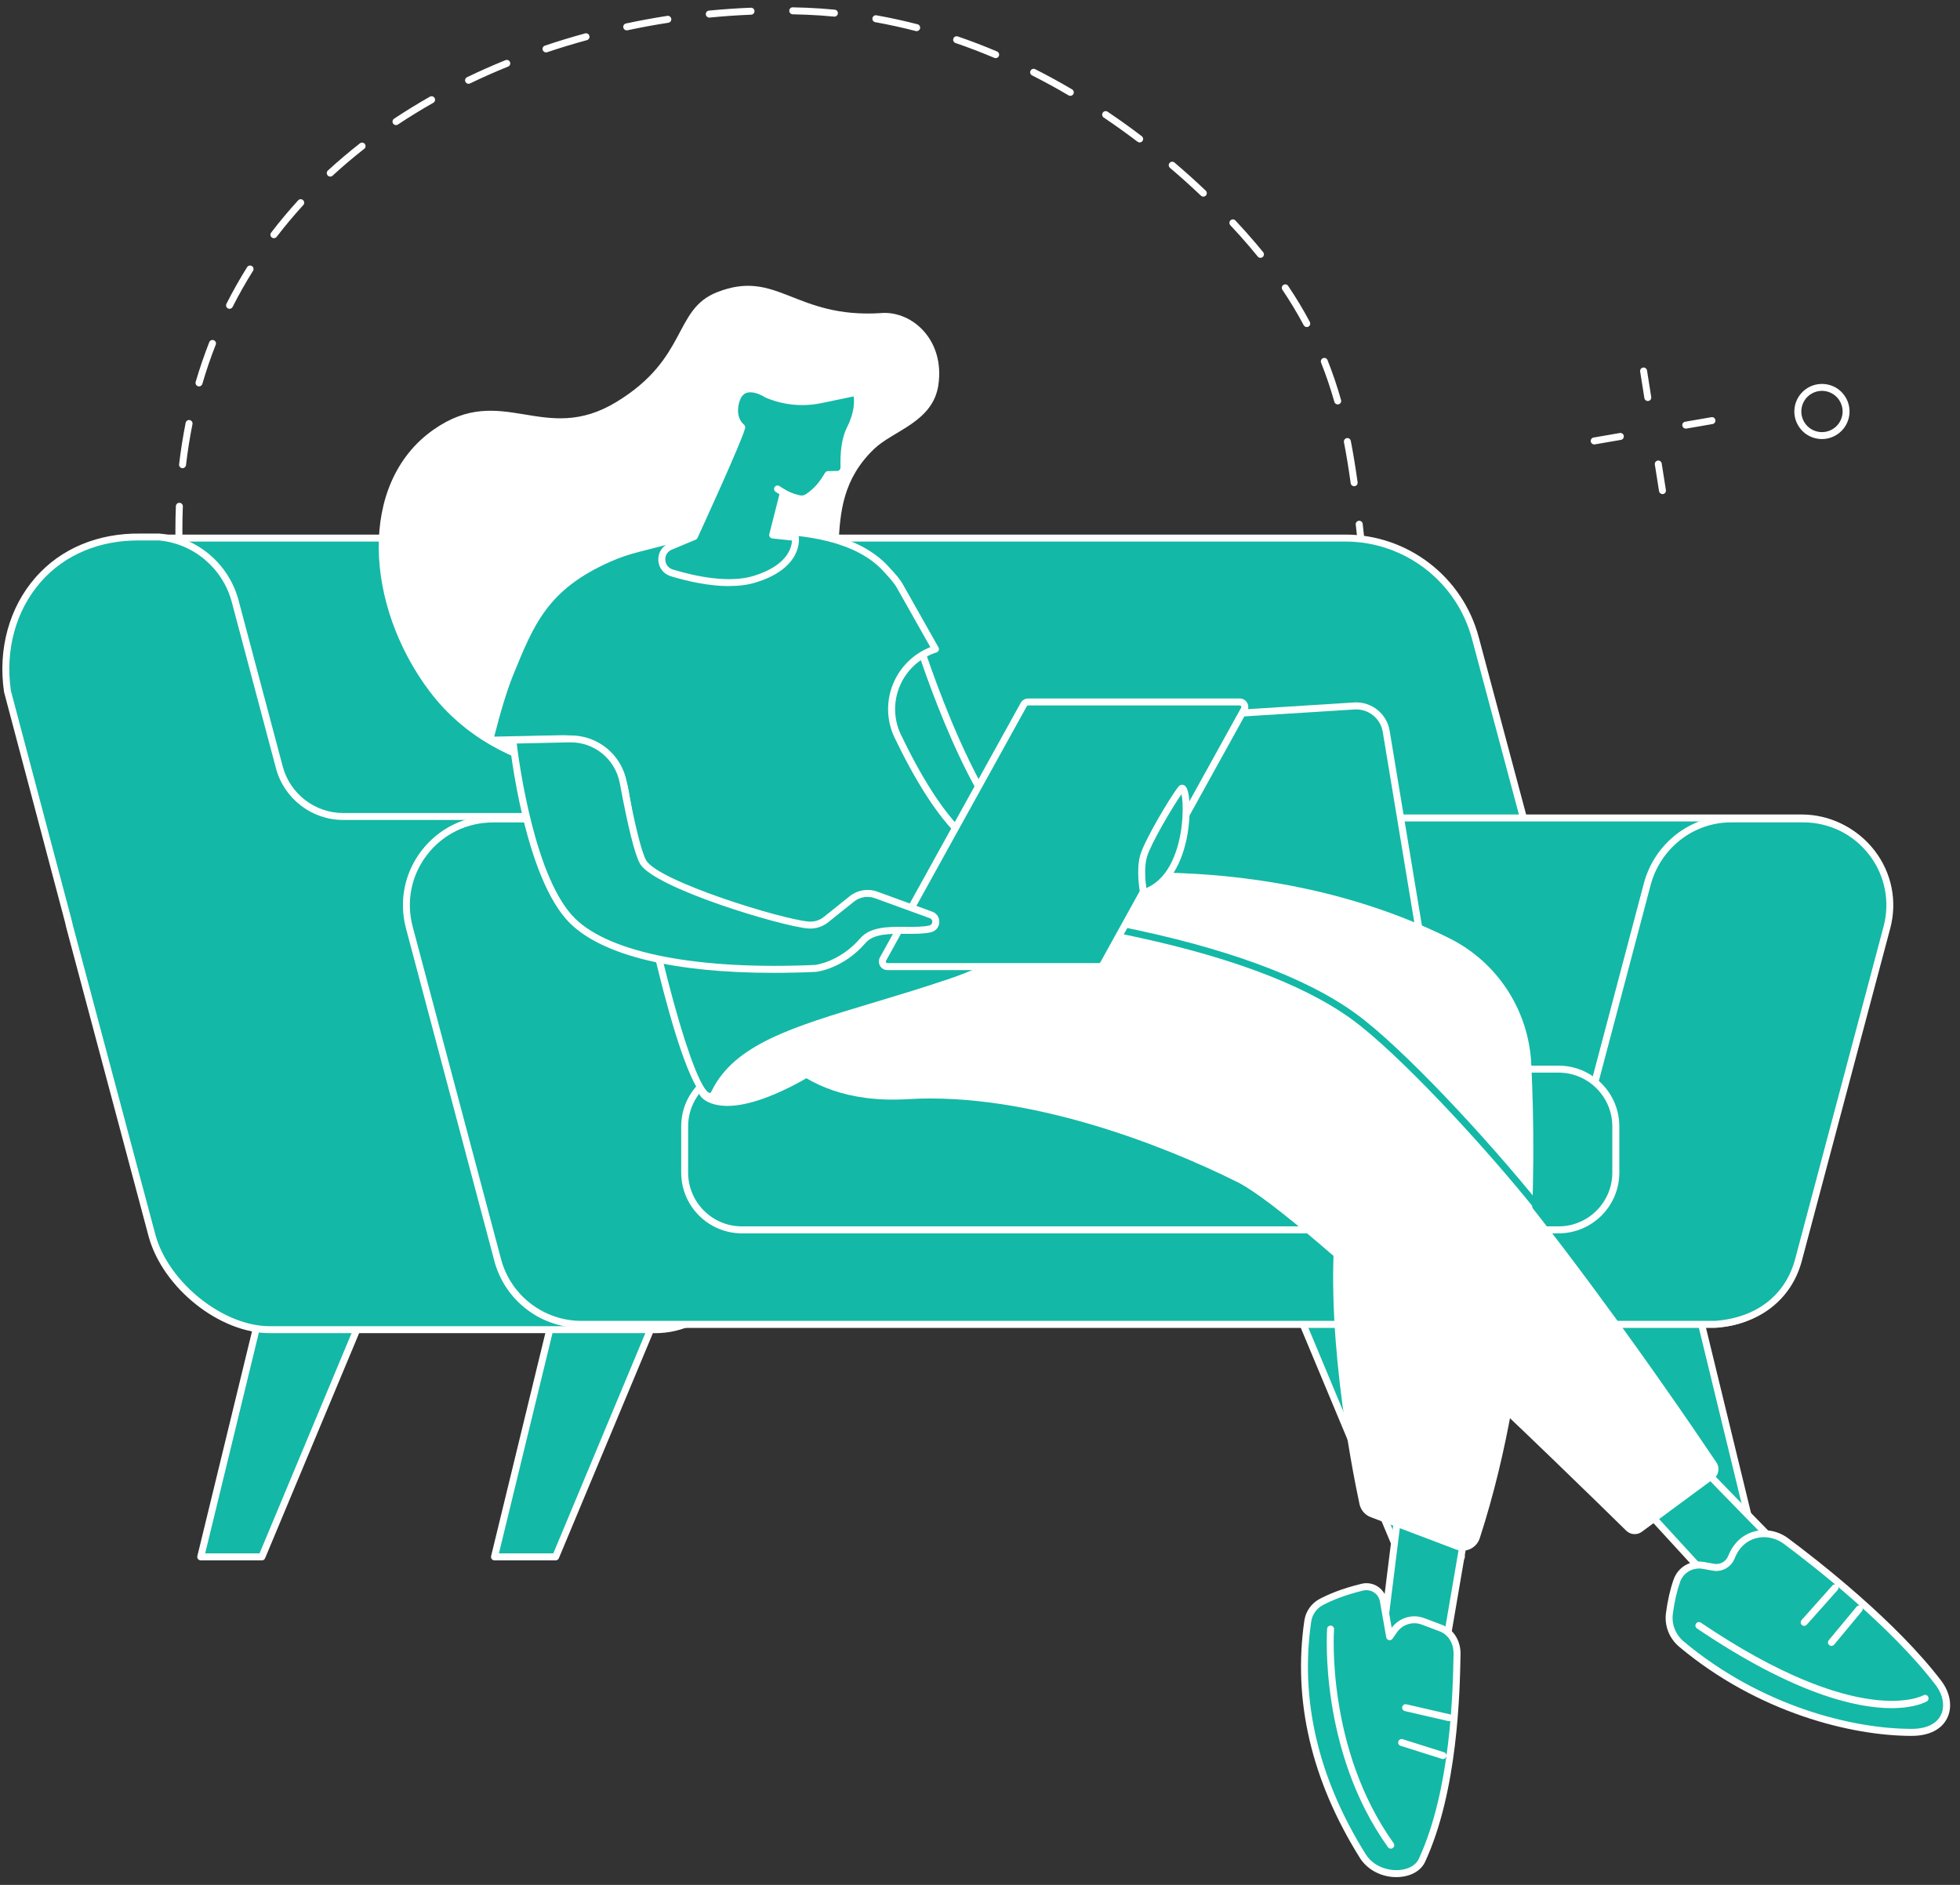 <svg width="130" height="125" viewBox="0 0 130 125" fill="none" xmlns="http://www.w3.org/2000/svg">
<rect x="0" y="0" width="130" height="125" fill="#333333" stroke="none"/>
<path d="M109.292 26.595C109.181 26.595 109.083 26.515 109.065 26.401L108.786 24.639C108.765 24.512 108.853 24.393 108.977 24.375C109.101 24.355 109.223 24.442 109.241 24.567L109.52 26.329C109.54 26.455 109.453 26.574 109.329 26.592C109.316 26.592 109.305 26.595 109.292 26.595Z" fill="white"/>
<path d="M110.267 32.767C110.155 32.767 110.057 32.687 110.039 32.574L109.76 30.809C109.739 30.682 109.827 30.563 109.951 30.545C110.075 30.525 110.197 30.61 110.215 30.736L110.494 32.501C110.515 32.628 110.427 32.747 110.303 32.765C110.29 32.765 110.279 32.767 110.267 32.767Z" fill="white"/>
<path d="M111.811 28.424C111.7 28.424 111.605 28.344 111.584 28.233C111.563 28.106 111.646 27.987 111.773 27.967L113.509 27.667C113.636 27.644 113.754 27.729 113.775 27.856C113.796 27.982 113.713 28.101 113.587 28.122L111.85 28.422C111.837 28.422 111.824 28.424 111.811 28.424Z" fill="white"/>
<path d="M105.737 29.473C105.626 29.473 105.53 29.393 105.51 29.282C105.489 29.155 105.572 29.036 105.698 29.016L107.435 28.716C107.561 28.695 107.68 28.778 107.701 28.905C107.721 29.031 107.639 29.15 107.512 29.171L105.776 29.471C105.763 29.471 105.75 29.473 105.737 29.473Z" fill="white"/>
<path d="M120.844 29.117C120.749 29.117 120.651 29.109 120.55 29.093C120.067 29.016 119.643 28.755 119.359 28.36C119.072 27.964 118.958 27.479 119.036 26.998C119.196 26.003 120.136 25.324 121.136 25.484C121.619 25.561 122.043 25.822 122.327 26.218C122.614 26.613 122.728 27.099 122.65 27.579C122.506 28.476 121.725 29.117 120.844 29.117ZM120.844 25.921C120.185 25.921 119.602 26.398 119.493 27.07C119.434 27.429 119.521 27.791 119.733 28.088C119.948 28.385 120.263 28.579 120.625 28.639C121.371 28.76 122.074 28.251 122.196 27.507C122.255 27.148 122.167 26.786 121.955 26.489C121.741 26.192 121.426 25.998 121.064 25.939C120.989 25.926 120.917 25.921 120.844 25.921Z" fill="white"/>
<path d="M107.499 77.963C107.432 77.963 107.365 77.934 107.321 77.877C106.74 77.164 106.164 76.43 105.603 75.691C105.525 75.591 105.546 75.446 105.647 75.368C105.748 75.291 105.892 75.312 105.97 75.412C106.525 76.146 107.101 76.877 107.678 77.585C107.758 77.683 107.742 77.831 107.644 77.911C107.6 77.947 107.548 77.963 107.499 77.963ZM104.148 73.549C104.076 73.549 104.004 73.516 103.96 73.451C103.427 72.699 102.9 71.927 102.391 71.157C102.322 71.051 102.35 70.906 102.456 70.837C102.562 70.767 102.707 70.795 102.776 70.901C103.283 71.668 103.807 72.436 104.337 73.183C104.412 73.286 104.386 73.431 104.283 73.505C104.241 73.534 104.195 73.547 104.148 73.547V73.549ZM101.097 68.924C101.019 68.924 100.944 68.886 100.9 68.813C100.417 68.028 99.942 67.222 99.485 66.421C99.423 66.31 99.459 66.168 99.57 66.106C99.681 66.044 99.823 66.082 99.885 66.191C100.34 66.987 100.813 67.788 101.293 68.57C101.36 68.679 101.327 68.821 101.218 68.888C101.18 68.912 101.138 68.922 101.097 68.922V68.924ZM98.353 64.108C98.27 64.108 98.19 64.064 98.149 63.984C97.717 63.163 97.296 62.328 96.896 61.501C96.841 61.385 96.888 61.248 97.004 61.194C97.118 61.14 97.257 61.186 97.312 61.302C97.71 62.124 98.128 62.953 98.557 63.77C98.616 63.884 98.573 64.023 98.461 64.083C98.428 64.101 98.389 64.108 98.353 64.108ZM95.94 59.117C95.852 59.117 95.766 59.065 95.728 58.98C95.353 58.127 94.991 57.264 94.653 56.414C94.606 56.295 94.663 56.161 94.782 56.114C94.901 56.068 95.035 56.125 95.082 56.243C95.415 57.086 95.774 57.944 96.149 58.794C96.201 58.91 96.149 59.047 96.03 59.099C95.999 59.111 95.968 59.119 95.937 59.119L95.94 59.117ZM93.898 53.962C93.803 53.962 93.715 53.903 93.681 53.807C93.374 52.931 93.085 52.042 92.821 51.164C92.785 51.042 92.855 50.913 92.976 50.877C93.097 50.841 93.227 50.908 93.263 51.032C93.526 51.903 93.813 52.786 94.118 53.654C94.159 53.776 94.097 53.908 93.976 53.949C93.95 53.957 93.924 53.962 93.898 53.962ZM92.302 48.66C92.198 48.66 92.105 48.59 92.077 48.484C91.852 47.598 91.645 46.686 91.457 45.774C91.431 45.65 91.511 45.526 91.638 45.5C91.764 45.474 91.886 45.554 91.912 45.681C92.098 46.585 92.304 47.49 92.526 48.371C92.558 48.495 92.483 48.619 92.359 48.652C92.341 48.657 92.32 48.66 92.302 48.66ZM91.183 43.237C91.072 43.237 90.974 43.157 90.956 43.043C90.814 42.17 90.682 41.273 90.552 40.297C90.537 40.17 90.625 40.054 90.751 40.038C90.878 40.023 90.994 40.111 91.01 40.237C91.136 41.209 91.268 42.102 91.41 42.971C91.431 43.097 91.346 43.216 91.219 43.237C91.206 43.237 91.193 43.239 91.18 43.239L91.183 43.237ZM12.396 42.092C12.285 42.092 12.187 42.01 12.169 41.896C12.027 40.968 11.911 40.038 11.825 39.131C11.813 39.005 11.906 38.891 12.035 38.881C12.159 38.865 12.275 38.961 12.285 39.09C12.371 39.986 12.484 40.906 12.626 41.826C12.647 41.953 12.559 42.069 12.433 42.09C12.42 42.09 12.409 42.092 12.396 42.092ZM90.454 37.746C90.338 37.746 90.237 37.658 90.224 37.542C90.175 37.098 90.126 36.661 90.08 36.227C90.028 35.741 89.974 35.263 89.922 34.791C89.907 34.664 90 34.55 90.126 34.535C90.253 34.522 90.367 34.612 90.382 34.739C90.436 35.214 90.488 35.692 90.54 36.178C90.586 36.612 90.635 37.049 90.684 37.493C90.7 37.62 90.607 37.733 90.48 37.749C90.472 37.749 90.462 37.749 90.454 37.749V37.746ZM11.882 36.576C11.758 36.576 11.655 36.478 11.652 36.351C11.639 35.943 11.634 35.532 11.634 35.132C11.634 34.607 11.645 34.08 11.665 33.566C11.67 33.439 11.776 33.341 11.906 33.344C12.032 33.349 12.133 33.457 12.128 33.584C12.107 34.093 12.097 34.612 12.097 35.132C12.097 35.527 12.102 35.935 12.115 36.338C12.117 36.465 12.019 36.573 11.89 36.576H11.882ZM89.814 32.245C89.7 32.245 89.602 32.163 89.586 32.047C89.447 31.047 89.302 30.155 89.139 29.326C89.116 29.202 89.196 29.08 89.323 29.055C89.449 29.029 89.568 29.111 89.594 29.238C89.757 30.075 89.904 30.974 90.046 31.982C90.064 32.109 89.976 32.225 89.85 32.243C89.839 32.243 89.829 32.243 89.819 32.243L89.814 32.245ZM12.11 31.047C12.11 31.047 12.092 31.047 12.081 31.047C11.955 31.031 11.864 30.918 11.88 30.791C11.988 29.863 12.136 28.938 12.314 28.039C12.34 27.915 12.461 27.832 12.585 27.858C12.709 27.884 12.792 28.006 12.766 28.13C12.588 29.016 12.443 29.928 12.337 30.845C12.324 30.961 12.223 31.049 12.107 31.049L12.11 31.047ZM88.726 26.82C88.625 26.82 88.532 26.752 88.504 26.652C88.245 25.742 87.958 24.892 87.623 24.052C87.576 23.934 87.633 23.799 87.752 23.753C87.871 23.704 88.005 23.763 88.051 23.882C88.392 24.737 88.684 25.6 88.948 26.528C88.982 26.649 88.912 26.778 88.788 26.812C88.767 26.817 88.746 26.82 88.726 26.82ZM13.2 25.626C13.179 25.626 13.156 25.623 13.135 25.616C13.014 25.579 12.942 25.45 12.978 25.329C13.239 24.435 13.544 23.549 13.88 22.691C13.926 22.572 14.06 22.515 14.179 22.562C14.298 22.608 14.358 22.742 14.309 22.861C13.975 23.706 13.678 24.579 13.42 25.461C13.391 25.561 13.298 25.626 13.197 25.626H13.2ZM86.674 21.688C86.592 21.688 86.511 21.644 86.47 21.567C86.049 20.776 85.574 19.986 85.057 19.218C84.984 19.112 85.013 18.968 85.119 18.898C85.225 18.826 85.37 18.854 85.439 18.96C85.966 19.743 86.45 20.546 86.876 21.35C86.935 21.463 86.894 21.603 86.78 21.663C86.747 21.68 86.708 21.688 86.672 21.688H86.674ZM15.226 20.482C15.19 20.482 15.156 20.474 15.122 20.456C15.009 20.399 14.962 20.259 15.019 20.146C15.438 19.319 15.898 18.503 16.391 17.717C16.458 17.608 16.6 17.578 16.709 17.645C16.817 17.712 16.848 17.854 16.781 17.962C16.295 18.735 15.841 19.539 15.43 20.352C15.389 20.433 15.308 20.479 15.223 20.479L15.226 20.482ZM83.6 17.097C83.532 17.097 83.465 17.069 83.421 17.012C83.253 16.805 83.08 16.596 82.902 16.386C82.489 15.901 82.065 15.428 81.605 14.937C81.517 14.844 81.522 14.697 81.615 14.611C81.708 14.524 81.856 14.529 81.941 14.622C82.406 15.118 82.835 15.598 83.253 16.089C83.434 16.301 83.61 16.513 83.781 16.722C83.861 16.82 83.845 16.968 83.747 17.048C83.703 17.081 83.654 17.099 83.602 17.099L83.6 17.097ZM18.166 15.797C18.117 15.797 18.068 15.782 18.026 15.751C17.926 15.673 17.905 15.529 17.983 15.428C18.543 14.694 19.145 13.976 19.776 13.286C19.861 13.193 20.008 13.185 20.101 13.273C20.194 13.358 20.202 13.505 20.117 13.598C19.497 14.275 18.902 14.986 18.349 15.707C18.303 15.766 18.236 15.797 18.166 15.797ZM79.814 13.04C79.758 13.04 79.701 13.02 79.654 12.976C78.993 12.348 78.3 11.725 77.6 11.131C77.502 11.048 77.492 10.904 77.574 10.806C77.657 10.707 77.802 10.697 77.9 10.78C78.608 11.382 79.305 12.007 79.972 12.643C80.065 12.73 80.068 12.878 79.98 12.968C79.933 13.017 79.874 13.04 79.812 13.04H79.814ZM21.905 11.71C21.843 11.71 21.781 11.684 21.734 11.635C21.649 11.542 21.654 11.395 21.747 11.309C22.422 10.689 23.137 10.082 23.873 9.506C23.974 9.428 24.119 9.446 24.197 9.545C24.274 9.645 24.259 9.79 24.158 9.87C23.429 10.439 22.724 11.038 22.06 11.65C22.016 11.692 21.959 11.712 21.905 11.712V11.71ZM75.59 9.446C75.541 9.446 75.492 9.431 75.451 9.4C74.714 8.842 73.96 8.302 73.205 7.793C73.099 7.721 73.071 7.578 73.143 7.472C73.216 7.367 73.358 7.338 73.464 7.41C74.226 7.922 74.988 8.467 75.73 9.033C75.83 9.111 75.851 9.255 75.773 9.356C75.727 9.415 75.66 9.446 75.59 9.446ZM26.266 8.297C26.191 8.297 26.119 8.261 26.072 8.193C26.003 8.087 26.031 7.943 26.137 7.873C26.899 7.367 27.698 6.876 28.511 6.413C28.622 6.351 28.765 6.39 28.827 6.501C28.889 6.612 28.85 6.754 28.739 6.816C27.935 7.274 27.145 7.757 26.393 8.258C26.354 8.284 26.31 8.297 26.266 8.297ZM70.988 6.354C70.95 6.354 70.908 6.343 70.872 6.323C70.074 5.852 69.26 5.408 68.454 5C68.34 4.943 68.293 4.803 68.353 4.69C68.41 4.576 68.549 4.53 68.663 4.589C69.479 5.002 70.304 5.452 71.107 5.927C71.218 5.992 71.254 6.134 71.19 6.243C71.146 6.315 71.071 6.356 70.991 6.356L70.988 6.354ZM31.08 5.558C30.994 5.558 30.912 5.509 30.87 5.426C30.816 5.312 30.863 5.173 30.979 5.119C31.803 4.721 32.661 4.341 33.526 3.99C33.645 3.94 33.78 4 33.826 4.116C33.875 4.235 33.818 4.369 33.7 4.416C32.842 4.762 31.994 5.139 31.178 5.532C31.147 5.548 31.111 5.555 31.077 5.555L31.08 5.558ZM66.04 3.855C66.009 3.855 65.981 3.85 65.95 3.837C65.1 3.478 64.234 3.145 63.377 2.853C63.255 2.811 63.191 2.68 63.232 2.561C63.273 2.439 63.405 2.375 63.524 2.416C64.392 2.713 65.268 3.046 66.128 3.413C66.245 3.462 66.301 3.599 66.25 3.716C66.213 3.804 66.126 3.858 66.038 3.858L66.04 3.855ZM36.216 3.475C36.12 3.475 36.03 3.413 35.996 3.318C35.955 3.196 36.02 3.067 36.141 3.026C37.014 2.734 37.911 2.46 38.808 2.215C38.929 2.181 39.058 2.253 39.092 2.377C39.125 2.501 39.053 2.628 38.929 2.662C38.04 2.904 37.151 3.173 36.286 3.465C36.263 3.473 36.237 3.478 36.211 3.478L36.216 3.475ZM60.801 2.067C60.782 2.067 60.762 2.067 60.741 2.059C59.852 1.83 58.948 1.631 58.051 1.47C57.925 1.447 57.842 1.328 57.865 1.202C57.889 1.075 58.008 0.992 58.134 1.016C59.041 1.176 59.958 1.377 60.857 1.61C60.981 1.641 61.054 1.768 61.023 1.892C60.997 1.995 60.901 2.065 60.801 2.065V2.067ZM41.567 2.013C41.461 2.013 41.366 1.938 41.342 1.83C41.316 1.706 41.397 1.581 41.521 1.556C42.425 1.364 43.345 1.194 44.259 1.052C44.386 1.031 44.502 1.119 44.523 1.246C44.544 1.372 44.456 1.488 44.329 1.509C43.422 1.649 42.51 1.817 41.614 2.008C41.598 2.01 41.58 2.013 41.565 2.013H41.567ZM47.045 1.166C46.928 1.166 46.828 1.078 46.815 0.956C46.802 0.83 46.895 0.716 47.021 0.703C47.946 0.613 48.882 0.548 49.801 0.512C49.931 0.504 50.037 0.605 50.042 0.734C50.047 0.861 49.949 0.969 49.82 0.974C48.907 1.01 47.983 1.075 47.065 1.166C47.058 1.166 47.05 1.166 47.042 1.166H47.045ZM55.349 1.101C55.349 1.101 55.333 1.101 55.326 1.101C54.724 1.044 54.109 1 53.502 0.977C53.194 0.964 52.886 0.956 52.577 0.948C52.45 0.946 52.346 0.84 52.349 0.713C52.352 0.587 52.452 0.478 52.584 0.486C52.897 0.491 53.209 0.501 53.517 0.514C54.132 0.54 54.755 0.582 55.367 0.641C55.493 0.654 55.587 0.765 55.574 0.894C55.563 1.013 55.462 1.103 55.344 1.103L55.349 1.101Z" fill="white"/>
<path d="M36.854 103.25H32.798L36.906 86.362H43.911L36.854 103.25Z" fill="#14B8A6"/>
<path d="M36.854 103.48H32.798C32.728 103.48 32.661 103.446 32.617 103.392C32.573 103.335 32.557 103.263 32.573 103.195L36.681 86.308C36.707 86.205 36.8 86.132 36.906 86.132H43.91C43.988 86.132 44.06 86.171 44.102 86.236C44.146 86.3 44.153 86.38 44.122 86.453L37.066 103.34C37.03 103.425 36.947 103.482 36.852 103.482L36.854 103.48ZM33.092 103.017H36.699L43.562 86.592H37.087L33.092 103.017Z" fill="white"/>
<path d="M17.37 103.25H13.313L17.422 86.362H24.426L17.37 103.25Z" fill="#14B8A6"/>
<path d="M17.37 103.48H13.314C13.244 103.48 13.177 103.446 13.133 103.392C13.089 103.335 13.073 103.263 13.089 103.195L17.197 86.308C17.223 86.205 17.316 86.132 17.422 86.132H24.426C24.504 86.132 24.576 86.171 24.618 86.236C24.662 86.3 24.669 86.38 24.638 86.453L17.582 103.34C17.546 103.425 17.463 103.482 17.368 103.482L17.37 103.48ZM13.608 103.017H17.215L24.078 86.592H17.603L13.608 103.017Z" fill="white"/>
<path d="M92.875 103.25H96.932L92.823 86.362H85.819L92.875 103.25Z" fill="#14B8A6"/>
<path d="M96.932 103.48H92.875C92.782 103.48 92.697 103.423 92.661 103.338L85.605 86.45C85.573 86.378 85.584 86.298 85.625 86.233C85.669 86.168 85.741 86.13 85.816 86.13H92.821C92.927 86.13 93.02 86.202 93.046 86.305L97.154 103.193C97.169 103.263 97.154 103.335 97.11 103.389C97.066 103.446 96.999 103.477 96.929 103.477L96.932 103.48ZM93.03 103.017H96.637L92.643 86.592H86.168L93.03 103.017Z" fill="white"/>
<path d="M112.556 103.25H116.612L112.504 86.362H105.5L112.556 103.25Z" fill="#14B8A6"/>
<path d="M116.612 103.48H112.556C112.463 103.48 112.377 103.423 112.341 103.338L105.285 86.45C105.254 86.378 105.264 86.298 105.306 86.233C105.35 86.168 105.422 86.13 105.497 86.13H112.501C112.607 86.13 112.7 86.202 112.726 86.305L116.834 103.193C116.85 103.263 116.834 103.335 116.79 103.389C116.747 103.446 116.679 103.477 116.61 103.477L116.612 103.48ZM112.711 103.017H116.318L112.323 86.592H105.848L112.711 103.017Z" fill="white"/>
<path d="M98.34 87.602H18.825C14.779 87.602 11.239 84.882 10.2 80.97L1.095 46.898C-0.408 41.234 3.664 35.684 9.523 35.684H89.232C93.278 35.684 96.818 38.405 97.857 42.317L106.965 76.391C108.468 82.055 104.2 87.605 98.34 87.605V87.602Z" fill="#14B8A6"/>
<path d="M98.34 87.835H18.825C14.681 87.835 11.043 85.037 9.978 81.032L0.873 46.957C0.121 44.128 0.695 41.198 2.444 38.922C4.139 36.718 6.72 35.452 9.523 35.452H89.232C93.377 35.452 97.015 38.25 98.079 42.255L107.187 76.329C107.923 79.099 107.344 81.99 105.598 84.262C103.851 86.533 101.205 87.835 98.34 87.835ZM9.523 35.914C6.865 35.914 4.418 37.113 2.811 39.203C1.15 41.366 0.604 44.149 1.32 46.839L10.428 80.913C11.438 84.716 14.893 87.373 18.828 87.373H98.34C101.061 87.373 103.572 86.135 105.231 83.98C106.89 81.823 107.44 79.079 106.74 76.448L97.632 42.374C96.622 38.571 93.167 35.914 89.232 35.914H9.523Z" fill="white"/>
<path d="M82.137 87.799H113.625C116.23 87.799 118.509 86.047 119.178 83.528L125.04 61.463C126.009 57.817 123.26 54.241 119.488 54.241H88C85.395 54.241 83.116 55.993 82.447 58.512L76.585 80.577C75.616 84.223 78.365 87.799 82.137 87.799Z" fill="#14B8A6"/>
<path d="M113.625 88.031H82.137C80.267 88.031 78.541 87.181 77.399 85.698C76.259 84.215 75.879 82.329 76.36 80.52L82.222 58.455C82.918 55.84 85.292 54.014 87.997 54.014H119.485C121.356 54.014 123.082 54.864 124.224 56.347C125.363 57.83 125.743 59.716 125.263 61.525L119.4 83.59C118.705 86.205 116.331 88.031 113.625 88.031ZM88.002 54.474C85.506 54.474 83.315 56.158 82.672 58.571L76.809 80.637C76.365 82.306 76.716 84.045 77.768 85.414C78.82 86.781 80.414 87.566 82.14 87.566H113.628C116.124 87.566 118.315 85.882 118.958 83.469L124.821 61.403C125.265 59.734 124.914 57.993 123.862 56.626C122.811 55.259 121.217 54.474 119.491 54.474H88.002Z" fill="white"/>
<path d="M48.985 80.936L42.774 58.476C42.105 55.959 39.826 54.148 37.221 54.148H22.762C20.776 54.148 19.034 52.81 18.525 50.89L15.595 39.87C14.973 37.522 12.947 35.827 10.565 35.615H9.327C3.162 35.511 -0.287 40.56 0.496 45.854L4.539 61.122C4.563 61.235 4.588 61.352 4.619 61.465L10.089 81.97C11.037 85.368 14.787 88.181 17.882 88.181H43.433C47.205 88.181 49.954 84.585 48.985 80.939V80.936Z" fill="#14B8A6"/>
<path d="M43.433 88.411H17.884C14.564 88.411 10.818 85.43 9.867 82.032L4.397 61.525C4.366 61.406 4.338 61.287 4.315 61.168L0.274 45.914C0.274 45.914 0.268 45.898 0.268 45.888C-0.15 43.048 0.612 40.278 2.364 38.284C4.046 36.367 6.524 35.341 9.332 35.385H10.567C13.073 35.604 15.177 37.385 15.823 39.811L18.753 50.831C19.236 52.647 20.887 53.918 22.768 53.918H37.226C39.924 53.918 42.298 55.768 43.001 58.419L49.212 80.88C49.693 82.693 49.313 84.587 48.169 86.078C47.027 87.561 45.303 88.414 43.438 88.414L43.433 88.411ZM0.723 45.808L4.764 61.062C4.79 61.186 4.816 61.295 4.844 61.406L10.314 81.91C11.198 85.07 14.805 87.949 17.884 87.949H43.435C45.156 87.949 46.748 87.163 47.799 85.794C48.856 84.419 49.207 82.67 48.766 80.998L42.554 58.538C41.903 56.088 39.712 54.378 37.224 54.378H22.765C20.675 54.378 18.84 52.967 18.303 50.947L15.373 39.927C14.779 37.687 12.838 36.046 10.544 35.842H9.327C6.65 35.798 4.302 36.772 2.71 38.586C1.051 40.475 0.328 43.105 0.723 45.805V45.808Z" fill="white"/>
<path d="M119.599 54.311H114.806C112.202 54.311 109.923 56.127 109.254 58.644L103.195 81.556H49.135L43.048 58.644C42.379 56.127 40.1 54.311 37.495 54.311H32.702C28.93 54.311 26.181 57.864 27.15 61.509L33.012 83.567C33.682 86.083 35.961 87.83 38.565 87.83H113.737C116.548 87.633 118.62 86.073 119.289 83.556L125.152 61.512C126.121 57.866 123.372 54.311 119.599 54.311Z" fill="#14B8A6"/>
<path d="M38.565 88.062C35.857 88.062 33.483 86.238 32.79 83.629L26.928 61.571C26.45 59.768 26.824 57.889 27.959 56.414C29.098 54.933 30.826 54.083 32.702 54.083H37.495C40.19 54.083 42.567 55.936 43.27 58.589L49.311 81.329H103.014L109.029 58.589C109.734 55.936 112.109 54.083 114.804 54.083H119.597C121.472 54.083 123.201 54.933 124.34 56.414C125.475 57.889 125.852 59.77 125.371 61.574L119.509 83.618C118.824 86.197 116.669 87.858 113.75 88.062H38.565ZM32.702 54.543C30.971 54.543 29.374 55.326 28.323 56.693C27.276 58.052 26.93 59.786 27.372 61.45L33.234 83.507C33.875 85.915 36.066 87.597 38.565 87.597H113.737C116.475 87.406 118.424 85.91 119.067 83.494L124.929 61.45C125.371 59.786 125.025 58.052 123.979 56.69C122.927 55.324 121.333 54.538 119.602 54.538H114.809C112.323 54.538 110.13 56.249 109.479 58.7L103.42 81.613C103.394 81.714 103.301 81.786 103.197 81.786H49.135C49.029 81.786 48.939 81.717 48.913 81.616L42.825 58.703C42.174 56.251 39.983 54.541 37.495 54.541H32.702V54.543Z" fill="white"/>
<path d="M103.376 70.904H49.205C47.11 70.904 45.412 72.602 45.412 74.697V77.769C45.412 79.864 47.11 81.562 49.205 81.562H103.376C105.471 81.562 107.169 79.864 107.169 77.769V74.697C107.169 72.602 105.471 70.904 103.376 70.904Z" fill="#14B8A6"/>
<path d="M103.376 81.792H49.207C46.988 81.792 45.182 79.986 45.182 77.766V74.697C45.182 72.477 46.988 70.671 49.207 70.671H103.378C105.598 70.671 107.404 72.477 107.404 74.697V77.766C107.404 79.986 105.598 81.792 103.378 81.792H103.376ZM49.205 71.134C47.241 71.134 45.642 72.733 45.642 74.697V77.766C45.642 79.73 47.241 81.329 49.205 81.329H103.376C105.339 81.329 106.939 79.73 106.939 77.766V74.697C106.939 72.733 105.339 71.134 103.376 71.134H49.207H49.205Z" fill="white"/>
<path d="M72.409 47.919L89.86 46.818C90.881 46.769 91.775 47.492 91.943 48.5L95.294 68.731C95.498 69.966 94.539 71.085 93.286 71.072L75.073 70.821C74.076 70.811 73.236 70.072 73.102 69.082L70.513 50.203C70.353 49.032 71.229 47.975 72.409 47.919Z" fill="#14B8A6"/>
<path d="M93.307 71.299C93.307 71.299 93.291 71.299 93.284 71.299L75.071 71.048C73.967 71.035 73.022 70.204 72.872 69.111L70.283 50.231C70.198 49.608 70.379 48.975 70.779 48.492C71.18 48.009 71.769 47.715 72.397 47.684L89.847 46.583C90.981 46.529 91.981 47.332 92.17 48.456L95.521 68.687C95.63 69.343 95.444 70.007 95.012 70.513C94.586 71.012 93.966 71.296 93.309 71.296L93.307 71.299ZM72.42 48.148C71.916 48.174 71.459 48.402 71.136 48.789C70.813 49.179 70.673 49.668 70.74 50.169L73.329 69.049C73.448 69.917 74.2 70.578 75.076 70.588L93.289 70.839C93.289 70.839 93.302 70.839 93.307 70.839C93.829 70.839 94.32 70.614 94.658 70.216C95.002 69.816 95.149 69.286 95.064 68.767L91.713 48.536C91.565 47.645 90.775 47.007 89.868 47.048L72.417 48.148H72.42Z" fill="white"/>
<path d="M76.019 68.1C75.903 68.1 75.804 68.015 75.789 67.896L73.755 50.567C73.74 50.44 73.83 50.327 73.957 50.311C74.081 50.293 74.197 50.386 74.213 50.513L76.246 67.842C76.262 67.969 76.171 68.082 76.045 68.098C76.034 68.098 76.026 68.098 76.016 68.098L76.019 68.1Z" fill="white"/>
<path d="M47.518 71.511C47.391 71.511 47.288 71.407 47.288 71.281C47.288 71.154 47.391 71.048 47.518 71.048L75.781 70.929C75.908 70.929 76.011 71.033 76.011 71.159C76.011 71.286 75.908 71.392 75.781 71.392L47.518 71.511Z" fill="white"/>
<path d="M112.067 96.434C112.14 96.63 119.839 104.433 119.839 104.433L115.106 106.601L108.876 99.805L112.067 96.431V96.434Z" fill="#14B8A6"/>
<path d="M115.106 106.833C115.041 106.833 114.979 106.807 114.935 106.758L108.706 99.963C108.623 99.873 108.626 99.736 108.706 99.648L111.897 96.273C111.951 96.217 112.034 96.191 112.111 96.206C112.176 96.219 112.233 96.261 112.266 96.317C112.522 96.659 117.023 101.25 120.002 104.27C120.054 104.325 120.079 104.399 120.064 104.474C120.051 104.549 120.002 104.611 119.932 104.642L115.199 106.81C115.168 106.823 115.134 106.831 115.103 106.831L115.106 106.833ZM109.191 99.811L115.163 106.322L119.444 104.361C114.121 98.966 112.54 97.304 112.062 96.775L109.191 99.808V99.811Z" fill="white"/>
<path d="M114.842 103.268C115.005 102.847 115.302 102.361 115.842 102.033C116.653 101.537 117.697 101.635 118.459 102.203C120.366 103.622 125.547 107.647 128.57 111.608C129.639 113.009 129.161 114.89 126.802 114.89C122.935 114.89 116.749 113.404 111.532 109.043C110.933 108.541 110.623 107.771 110.726 106.999C110.809 106.366 110.959 105.575 111.225 104.821C111.478 104.102 112.225 103.681 112.977 103.816L113.651 103.937C114.158 104.027 114.656 103.748 114.842 103.268Z" fill="#14B8A6"/>
<path d="M126.8 115.119C122.759 115.119 116.589 113.569 111.385 109.218C110.716 108.66 110.385 107.818 110.499 106.965C110.607 106.138 110.778 105.389 111.008 104.741C111.3 103.914 112.145 103.428 113.018 103.586L113.692 103.707C114.088 103.779 114.48 103.557 114.628 103.18C114.855 102.596 115.235 102.128 115.723 101.831C116.589 101.304 117.744 101.376 118.599 102.012C120.65 103.539 125.746 107.518 128.756 111.463C129.36 112.257 129.513 113.207 129.148 113.944C128.774 114.701 127.942 115.117 126.805 115.117H126.802L126.8 115.119ZM112.687 104.02C112.132 104.02 111.631 104.361 111.439 104.896C111.222 105.513 111.057 106.229 110.954 107.025C110.863 107.717 111.134 108.404 111.68 108.862C116.788 113.133 122.839 114.654 126.8 114.654H126.802C127.753 114.654 128.438 114.329 128.73 113.74C129.014 113.164 128.882 112.399 128.384 111.745C125.407 107.846 120.353 103.901 118.317 102.384C117.612 101.86 116.664 101.795 115.958 102.227C115.55 102.475 115.248 102.852 115.054 103.348C114.827 103.929 114.217 104.273 113.605 104.162L112.93 104.04C112.847 104.025 112.765 104.017 112.685 104.017L112.687 104.02Z" fill="white"/>
<path d="M125.456 113.28C123.154 113.28 119.033 112.373 112.553 107.993C112.447 107.921 112.419 107.779 112.491 107.673C112.563 107.567 112.705 107.539 112.811 107.611C123.356 114.734 127.526 112.453 127.567 112.43C127.676 112.365 127.818 112.401 127.882 112.512C127.947 112.621 127.911 112.763 127.802 112.828C127.733 112.869 127.004 113.28 125.456 113.28Z" fill="white"/>
<path d="M121.475 109.154C121.423 109.154 121.371 109.135 121.327 109.099C121.229 109.017 121.216 108.872 121.296 108.774L123.139 106.554C123.221 106.456 123.366 106.443 123.464 106.523C123.562 106.606 123.575 106.751 123.495 106.849L121.653 109.068C121.606 109.123 121.542 109.151 121.475 109.151V109.154Z" fill="white"/>
<path d="M119.664 107.823C119.609 107.823 119.555 107.805 119.511 107.764C119.416 107.678 119.408 107.534 119.493 107.438L121.532 105.149C121.617 105.053 121.762 105.045 121.857 105.131C121.953 105.216 121.961 105.361 121.875 105.456L119.837 107.745C119.79 107.797 119.728 107.823 119.664 107.823Z" fill="white"/>
<path d="M97.174 101.64L95.479 111.543L91.666 108.955L92.846 99.459L97.174 101.64Z" fill="#14B8A6"/>
<path d="M95.479 111.776C95.433 111.776 95.389 111.763 95.35 111.737L91.537 109.148C91.464 109.099 91.425 109.014 91.438 108.929L92.619 99.433C92.629 99.359 92.673 99.294 92.741 99.258C92.808 99.222 92.885 99.222 92.953 99.258L97.28 101.438C97.371 101.485 97.422 101.583 97.404 101.684L95.709 111.587C95.696 111.665 95.645 111.73 95.572 111.761C95.544 111.773 95.513 111.779 95.482 111.779L95.479 111.776ZM91.911 108.843L95.311 111.151L96.918 101.769L93.035 99.813L91.911 108.843Z" fill="white"/>
<path d="M96.645 109.701C96.585 112.758 96.381 118.907 94.314 123.375C93.759 124.573 91.343 124.617 90.382 123.077C88.377 119.866 85.739 114.368 86.741 107.503C86.819 106.965 87.149 106.497 87.627 106.244C88.188 105.947 89.082 105.562 90.366 105.255C91.004 105.102 91.643 105.521 91.756 106.169L92.175 108.546L92.459 108.133C92.885 107.51 93.681 107.26 94.386 107.526C94.766 107.668 95.188 107.825 95.567 107.97C96.278 108.236 96.655 108.944 96.642 109.704L96.645 109.701Z" fill="#14B8A6"/>
<path d="M92.609 124.486C91.619 124.486 90.684 123.995 90.188 123.199C86.976 118.057 85.741 112.766 86.514 107.469C86.602 106.862 86.979 106.327 87.521 106.04C88.056 105.756 88.976 105.35 90.314 105.03C90.686 104.942 91.066 105.009 91.387 105.218C91.702 105.425 91.921 105.758 91.986 106.13L92.306 107.952C92.803 107.278 93.681 107.014 94.469 107.311L95.65 107.756C96.409 108.042 96.89 108.81 96.872 109.709C96.826 112.187 96.699 118.768 94.521 123.473C94.252 124.054 93.606 124.431 92.792 124.48C92.73 124.483 92.668 124.486 92.606 124.486H92.609ZM90.635 105.454C90.565 105.454 90.493 105.461 90.42 105.479C89.129 105.789 88.247 106.177 87.736 106.448C87.322 106.668 87.036 107.074 86.969 107.536C86.211 112.722 87.426 117.907 90.575 122.956C91.108 123.809 92.09 124.062 92.764 124.02C93.407 123.979 93.906 123.703 94.102 123.279C96.239 118.659 96.363 112.151 96.409 109.699C96.422 108.986 96.068 108.404 95.484 108.185L94.304 107.74C93.697 107.51 93.014 107.727 92.648 108.262L92.363 108.675C92.309 108.753 92.216 108.789 92.123 108.771C92.033 108.75 91.96 108.678 91.945 108.585L91.526 106.208C91.482 105.957 91.34 105.743 91.128 105.603C90.978 105.505 90.805 105.454 90.63 105.454H90.635Z" fill="white"/>
<path d="M92.247 122.597C92.175 122.597 92.105 122.563 92.058 122.501C87.454 116.07 88.017 108.097 88.023 108.017C88.033 107.89 88.144 107.797 88.271 107.805C88.397 107.815 88.493 107.926 88.483 108.053C88.477 108.13 87.93 115.941 92.433 122.232C92.508 122.336 92.485 122.481 92.379 122.555C92.338 122.584 92.291 122.599 92.245 122.599L92.247 122.597Z" fill="white"/>
<path d="M96.123 114.145C96.105 114.145 96.089 114.145 96.071 114.14L93.177 113.474C93.053 113.445 92.976 113.321 93.004 113.197C93.033 113.073 93.157 112.996 93.281 113.024L96.174 113.691C96.299 113.719 96.376 113.843 96.347 113.967C96.322 114.073 96.229 114.145 96.123 114.145Z" fill="white"/>
<path d="M95.709 116.654C95.686 116.654 95.663 116.652 95.64 116.644L92.896 115.778C92.774 115.739 92.707 115.61 92.746 115.489C92.785 115.367 92.914 115.3 93.035 115.339L95.779 116.205C95.901 116.243 95.968 116.372 95.929 116.494C95.898 116.592 95.808 116.657 95.709 116.657V116.654Z" fill="white"/>
<path d="M69.908 58.297C69.908 58.297 83.455 55.933 96.12 62.217C99.311 63.801 101.391 66.992 101.564 70.552C101.91 77.616 101.864 90.569 98.146 102.012C97.934 102.663 97.221 103.004 96.58 102.761L90.916 100.614C90.537 100.469 90.255 100.144 90.17 99.746C89.622 97.18 87.713 87.406 88.702 80.19C89.849 71.813 62.66 64.478 62.66 64.478L69.91 58.297H69.908Z" fill="white"/>
<path d="M113.651 98.077L108.899 101.583C108.582 101.818 108.142 101.787 107.861 101.511C104.649 98.351 86.514 80.611 82.088 78.402C77.228 75.973 68.2 72.41 60.201 72.893C52.204 73.376 50.215 67.912 50.215 67.912L61.221 59.92C61.221 59.92 81.083 61.083 89.795 67.413C97.66 73.131 111.274 93.152 113.845 96.987C114.085 97.343 114 97.824 113.654 98.079L113.651 98.077Z" fill="white"/>
<path d="M101.991 80.28C101.923 80.28 101.856 80.252 101.81 80.195C98.226 75.74 92.699 69.808 89.658 67.596C86.359 65.199 81.085 63.266 73.983 61.853C73.859 61.827 73.776 61.705 73.802 61.581C73.828 61.457 73.949 61.375 74.073 61.401C81.24 62.827 86.576 64.788 89.93 67.224C93.004 69.459 98.567 75.428 102.171 79.905C102.251 80.006 102.236 80.151 102.135 80.231C102.091 80.264 102.042 80.283 101.991 80.283V80.28Z" fill="#14B8A6"/>
<path d="M57.452 45.565C57.452 45.565 62.485 60.395 68.022 61.953C73.559 63.511 77.417 58.804 77.394 53.941L75.51 53.319C75.51 53.319 73.577 58.3 69.27 57.003C64.96 55.706 60.834 42.304 60.834 42.304L57.452 45.565Z" fill="#14B8A6"/>
<path d="M70.151 62.491C69.482 62.491 68.751 62.398 67.96 62.176C62.369 60.602 57.442 46.249 57.232 45.64C57.204 45.554 57.227 45.461 57.292 45.399L60.674 42.139C60.731 42.082 60.813 42.061 60.891 42.082C60.968 42.102 61.031 42.162 61.054 42.237C61.095 42.369 65.193 55.538 69.335 56.783C73.386 58.003 75.218 53.43 75.293 53.236C75.337 53.122 75.463 53.063 75.58 53.102L77.463 53.724C77.556 53.755 77.621 53.843 77.621 53.941C77.636 56.773 76.362 59.509 74.298 61.08C73.373 61.783 71.986 62.491 70.146 62.491H70.151ZM57.721 45.629C58.248 47.13 63.01 60.303 68.087 61.731C70.862 62.512 72.849 61.61 74.024 60.713C75.934 59.259 77.127 56.739 77.163 54.109L75.639 53.605C75.205 54.548 73.153 58.414 69.206 57.228C65.177 56.016 61.434 44.924 60.728 42.733L57.721 45.632V45.629Z" fill="white"/>
<path d="M54.078 71.144C54.078 71.144 49.355 74.242 46.962 73.082C44.569 71.922 49.109 68.013 50.37 67.94C51.631 67.865 54.078 71.144 54.078 71.144Z" fill="white"/>
<path d="M58.475 20.758C60.511 20.624 62.681 22.551 62.237 25.543C61.875 27.987 59.258 28.546 57.977 29.773C53.835 33.742 57.188 38.612 53.884 42.63C50.737 46.456 46.6 43.371 40.464 47.585C35.632 50.903 52.639 46.554 46.549 49.983C41.688 52.719 33.005 51.838 28.491 45.846C24.199 40.149 23.7 32.023 28.77 28.483C33.328 25.3 36.077 29.592 40.903 26.646C45.662 23.742 44.642 20.52 47.567 19.376C51.566 17.807 52.703 21.143 58.47 20.761L58.475 20.758Z" fill="white"/>
<path d="M32.485 49.086C32.849 47.593 33.35 45.844 33.816 44.702C35.247 41.183 36.216 38.893 40.389 37.038C41.014 36.762 41.665 36.545 42.327 36.377L44.815 35.741C44.815 35.741 55.049 33.592 58.788 37.757C59.09 38.095 59.477 38.477 59.71 38.911L62.043 43.045L62.017 43.053C59.625 43.839 58.452 46.547 59.539 48.82C60.79 51.432 62.552 54.505 64.425 55.864C65.017 56.292 69.862 58.703 69.862 58.703C69.862 58.703 70.82 62.527 62.909 65.178C54.997 67.829 49.316 68.589 47.422 72.428C46.3 74.702 43.221 63.199 41.471 52.502C41.135 50.443 39.34 48.947 37.255 48.991L32.485 49.092V49.086Z" fill="#14B8A6"/>
<path d="M47.094 72.947C47.068 72.947 47.042 72.947 47.019 72.942C45.313 72.686 42.567 60.615 41.247 52.538C40.934 50.632 39.265 49.218 37.345 49.218C37.317 49.218 37.291 49.218 37.263 49.218L32.493 49.319C32.423 49.319 32.353 49.288 32.307 49.234C32.263 49.177 32.245 49.105 32.263 49.035C32.692 47.278 33.196 45.627 33.604 44.617C34.991 41.206 35.991 38.744 40.298 36.829C40.906 36.56 41.551 36.338 42.272 36.155L44.761 35.519C45.195 35.429 55.178 33.39 58.961 37.604C59.013 37.661 59.064 37.718 59.118 37.777C59.395 38.077 59.708 38.418 59.914 38.803L62.247 42.932C62.281 42.991 62.286 43.064 62.263 43.128C62.237 43.193 62.185 43.242 62.121 43.265L62.095 43.273C61.012 43.627 60.134 44.433 59.687 45.48C59.242 46.521 59.266 47.702 59.754 48.719C60.914 51.141 62.689 54.313 64.568 55.678C65.022 56.008 68.301 57.667 69.973 58.496C70.032 58.527 70.079 58.582 70.094 58.646C70.136 58.812 71.011 62.708 62.989 65.395C61.209 65.992 59.506 66.504 58.005 66.953C52.812 68.514 49.06 69.64 47.634 72.529C47.468 72.865 47.262 72.947 47.096 72.947H47.094ZM37.343 48.756C39.49 48.756 41.353 50.334 41.701 52.463C43.484 63.375 46.104 72.34 47.086 72.485C47.109 72.495 47.158 72.441 47.215 72.325C48.729 69.258 52.563 68.105 57.868 66.511C59.367 66.062 61.064 65.55 62.837 64.956C69.715 62.651 69.72 59.452 69.655 58.853C68.921 58.486 64.849 56.453 64.291 56.047C62.335 54.629 60.516 51.386 59.333 48.916C58.788 47.779 58.762 46.459 59.258 45.296C59.726 44.203 60.609 43.348 61.707 42.916L59.509 39.023C59.325 38.684 59.033 38.366 58.777 38.085C58.721 38.025 58.666 37.966 58.615 37.907C55.008 33.891 44.962 35.943 44.861 35.964L42.383 36.599C41.686 36.777 41.066 36.989 40.482 37.25C36.345 39.087 35.425 41.356 34.028 44.79C33.648 45.722 33.188 47.226 32.78 48.851L37.247 48.758C37.278 48.758 37.309 48.758 37.34 48.758L37.343 48.756Z" fill="white"/>
<path d="M72.893 64.101H58.86C58.605 64.101 58.442 63.827 58.566 63.602L67.901 46.725C67.96 46.619 68.074 46.552 68.195 46.552H82.228C82.484 46.552 82.647 46.826 82.522 47.05L73.187 63.928C73.128 64.033 73.014 64.101 72.893 64.101Z" fill="#14B8A6"/>
<path d="M72.893 64.333H58.86C58.656 64.333 58.475 64.23 58.372 64.054C58.269 63.878 58.266 63.669 58.364 63.491L67.699 46.614C67.8 46.433 67.989 46.322 68.195 46.322H82.228C82.432 46.322 82.613 46.425 82.716 46.601C82.819 46.776 82.822 46.986 82.724 47.164L73.389 64.041C73.288 64.222 73.099 64.333 72.893 64.333ZM68.195 46.784C68.156 46.784 68.12 46.805 68.102 46.839L58.767 63.716C58.741 63.762 58.757 63.801 58.767 63.819C58.778 63.84 58.806 63.871 58.858 63.871H72.89C72.929 63.871 72.965 63.85 72.983 63.816L82.318 46.939C82.344 46.893 82.328 46.854 82.318 46.836C82.308 46.815 82.279 46.784 82.228 46.784H68.195Z" fill="white"/>
<path d="M75.848 59.199C75.848 59.199 75.569 57.745 75.848 56.773C76.127 55.802 77.85 52.916 78.344 52.311C78.837 51.706 79.253 58.158 75.848 59.199Z" fill="#14B8A6"/>
<path d="M75.848 59.432C75.807 59.432 75.766 59.422 75.73 59.398C75.673 59.365 75.634 59.308 75.621 59.243C75.608 59.181 75.337 57.721 75.626 56.711C75.908 55.729 77.641 52.807 78.166 52.166C78.275 52.035 78.414 52.024 78.51 52.06C78.895 52.205 78.92 53.308 78.9 53.954C78.832 56.176 78.013 58.781 75.915 59.422C75.892 59.429 75.872 59.432 75.848 59.432ZM78.365 52.667C77.74 53.554 76.308 56.001 76.07 56.838C75.879 57.504 75.97 58.434 76.032 58.889C77.132 58.429 77.711 57.326 78.006 56.448C78.52 54.928 78.494 53.275 78.365 52.667Z" fill="white"/>
<path d="M61.749 60.677L58.103 59.352C57.561 59.155 56.956 59.254 56.507 59.615L54.783 60.995C54.455 61.259 54.036 61.385 53.618 61.349C51.786 61.199 43.474 58.633 42.65 57.163C42.242 56.437 41.722 53.962 41.343 51.916C41.025 50.2 39.511 48.97 37.767 49.006L34.01 49.089C34.01 49.089 34.968 58.15 37.991 61.091C40.34 63.375 45.931 64.586 54.073 64.225C54.073 64.225 55.775 64.059 57.23 62.38C58.157 61.308 60.367 61.902 61.69 61.602C62.16 61.496 62.199 60.843 61.746 60.677H61.749Z" fill="#14B8A6"/>
<path d="M51.313 64.517C44.753 64.517 40.022 63.382 37.834 61.253C34.785 58.287 33.821 49.484 33.782 49.11C33.775 49.045 33.795 48.98 33.839 48.931C33.883 48.882 33.942 48.854 34.007 48.854L37.764 48.771C37.792 48.771 37.821 48.771 37.849 48.771C39.678 48.771 41.236 50.063 41.572 51.869C42.089 54.657 42.546 56.497 42.854 57.047C43.632 58.432 51.827 60.967 53.638 61.114C54.003 61.145 54.357 61.036 54.641 60.809L56.364 59.429C56.873 59.021 57.571 58.907 58.186 59.13L61.831 60.458C62.136 60.569 62.32 60.848 62.299 61.173C62.279 61.496 62.061 61.752 61.746 61.824C61.258 61.935 60.684 61.933 60.077 61.928C59.031 61.92 57.946 61.912 57.413 62.53C55.917 64.258 54.178 64.447 54.103 64.452C53.142 64.496 52.212 64.517 51.316 64.517H51.313ZM34.271 49.311C34.451 50.784 35.503 58.342 38.154 60.923C40.513 63.217 46.313 64.336 54.065 63.992C54.067 63.992 55.687 63.811 57.057 62.227C57.731 61.45 58.92 61.458 60.075 61.465C60.656 61.47 61.204 61.473 61.638 61.375C61.808 61.336 61.829 61.189 61.834 61.145C61.837 61.101 61.834 60.954 61.669 60.892L58.023 59.564C57.56 59.396 57.033 59.481 56.648 59.788L54.925 61.168C54.55 61.468 54.078 61.612 53.597 61.574C51.809 61.426 43.35 58.882 42.446 57.272C42.102 56.662 41.655 54.871 41.112 51.952C40.813 50.34 39.412 49.192 37.769 49.231L34.265 49.309L34.271 49.311Z" fill="white"/>
<path d="M46.05 35.576C46.05 35.576 49.016 29.137 49.194 28.331C49.194 28.331 48.577 27.894 48.75 26.876C49.075 24.941 50.879 26.158 50.879 26.158L51.062 26.228C52.132 26.641 53.3 26.734 54.424 26.502L56.783 26.011C56.783 26.011 57.147 26.902 56.385 28.429C56.023 29.158 55.956 30.049 55.974 30.995C55.979 31.243 55.78 31.45 55.53 31.455L54.915 31.468C54.504 32.158 54.166 32.553 53.582 32.953C53.421 33.062 53.225 33.108 53.036 33.072C52.778 33.026 52.385 32.917 51.959 32.669L51.246 35.473L52.747 35.633C52.747 35.633 53.052 37.488 50.047 38.408C48.388 38.914 46.192 38.477 44.556 37.987C43.717 37.733 43.655 36.573 44.464 36.235L46.047 35.573L46.05 35.576Z" fill="#14B8A6"/>
<path d="M48.357 38.87C47.016 38.87 45.595 38.547 44.492 38.214C44.014 38.069 43.688 37.656 43.663 37.157C43.637 36.661 43.916 36.219 44.376 36.026L45.877 35.398C46.683 33.646 48.621 29.372 48.933 28.406C48.732 28.197 48.378 27.695 48.523 26.84C48.626 26.22 48.887 25.82 49.292 25.644C49.982 25.349 50.83 25.856 50.985 25.954L51.145 26.016C52.176 26.414 53.295 26.504 54.377 26.28L56.736 25.789C56.845 25.768 56.956 25.825 56.997 25.928C57.013 25.97 57.39 26.933 56.594 28.535C56.227 29.272 56.194 30.191 56.207 30.992C56.214 31.367 55.912 31.68 55.538 31.687L55.049 31.698C54.633 32.375 54.277 32.762 53.716 33.145C53.504 33.289 53.243 33.346 52.998 33.302C52.778 33.261 52.465 33.178 52.114 33.013L51.538 35.274L52.775 35.405C52.879 35.416 52.962 35.496 52.98 35.597C52.992 35.679 53.282 37.664 50.119 38.63C49.574 38.798 48.975 38.865 48.36 38.865L48.357 38.87ZM49.765 26.016C49.662 26.016 49.564 26.032 49.473 26.07C49.22 26.179 49.055 26.466 48.977 26.918C48.833 27.781 49.324 28.14 49.329 28.145C49.404 28.199 49.44 28.292 49.422 28.383C49.241 29.204 46.383 35.411 46.262 35.674C46.239 35.726 46.195 35.767 46.14 35.79L44.556 36.452C44.221 36.591 44.115 36.896 44.128 37.131C44.141 37.369 44.278 37.664 44.629 37.77C46.176 38.237 48.362 38.687 49.985 38.193C52.243 37.501 52.512 36.297 52.53 35.847L51.225 35.708C51.158 35.7 51.099 35.664 51.06 35.609C51.021 35.555 51.008 35.486 51.026 35.421L51.739 32.617C51.757 32.548 51.806 32.488 51.874 32.462C51.941 32.434 52.016 32.439 52.08 32.475C52.478 32.708 52.845 32.809 53.083 32.853C53.209 32.876 53.346 32.845 53.458 32.77C53.992 32.403 54.31 32.047 54.721 31.357C54.762 31.29 54.835 31.245 54.915 31.243L55.53 31.23C55.651 31.23 55.749 31.127 55.747 31.005C55.731 30.147 55.773 29.158 56.183 28.334C56.69 27.318 56.667 26.608 56.617 26.29L54.476 26.734C53.308 26.977 52.099 26.879 50.985 26.45L50.801 26.378C50.786 26.373 50.77 26.365 50.755 26.355C50.59 26.243 50.156 26.016 49.77 26.016H49.765Z" fill="white"/>
<path d="M51.959 32.904C51.915 32.904 51.874 32.891 51.835 32.868L51.447 32.62C51.339 32.55 51.308 32.408 51.378 32.302C51.447 32.194 51.589 32.163 51.695 32.233L52.083 32.481C52.191 32.55 52.222 32.693 52.153 32.798C52.109 32.868 52.034 32.904 51.959 32.904Z" fill="white"/>
</svg>
